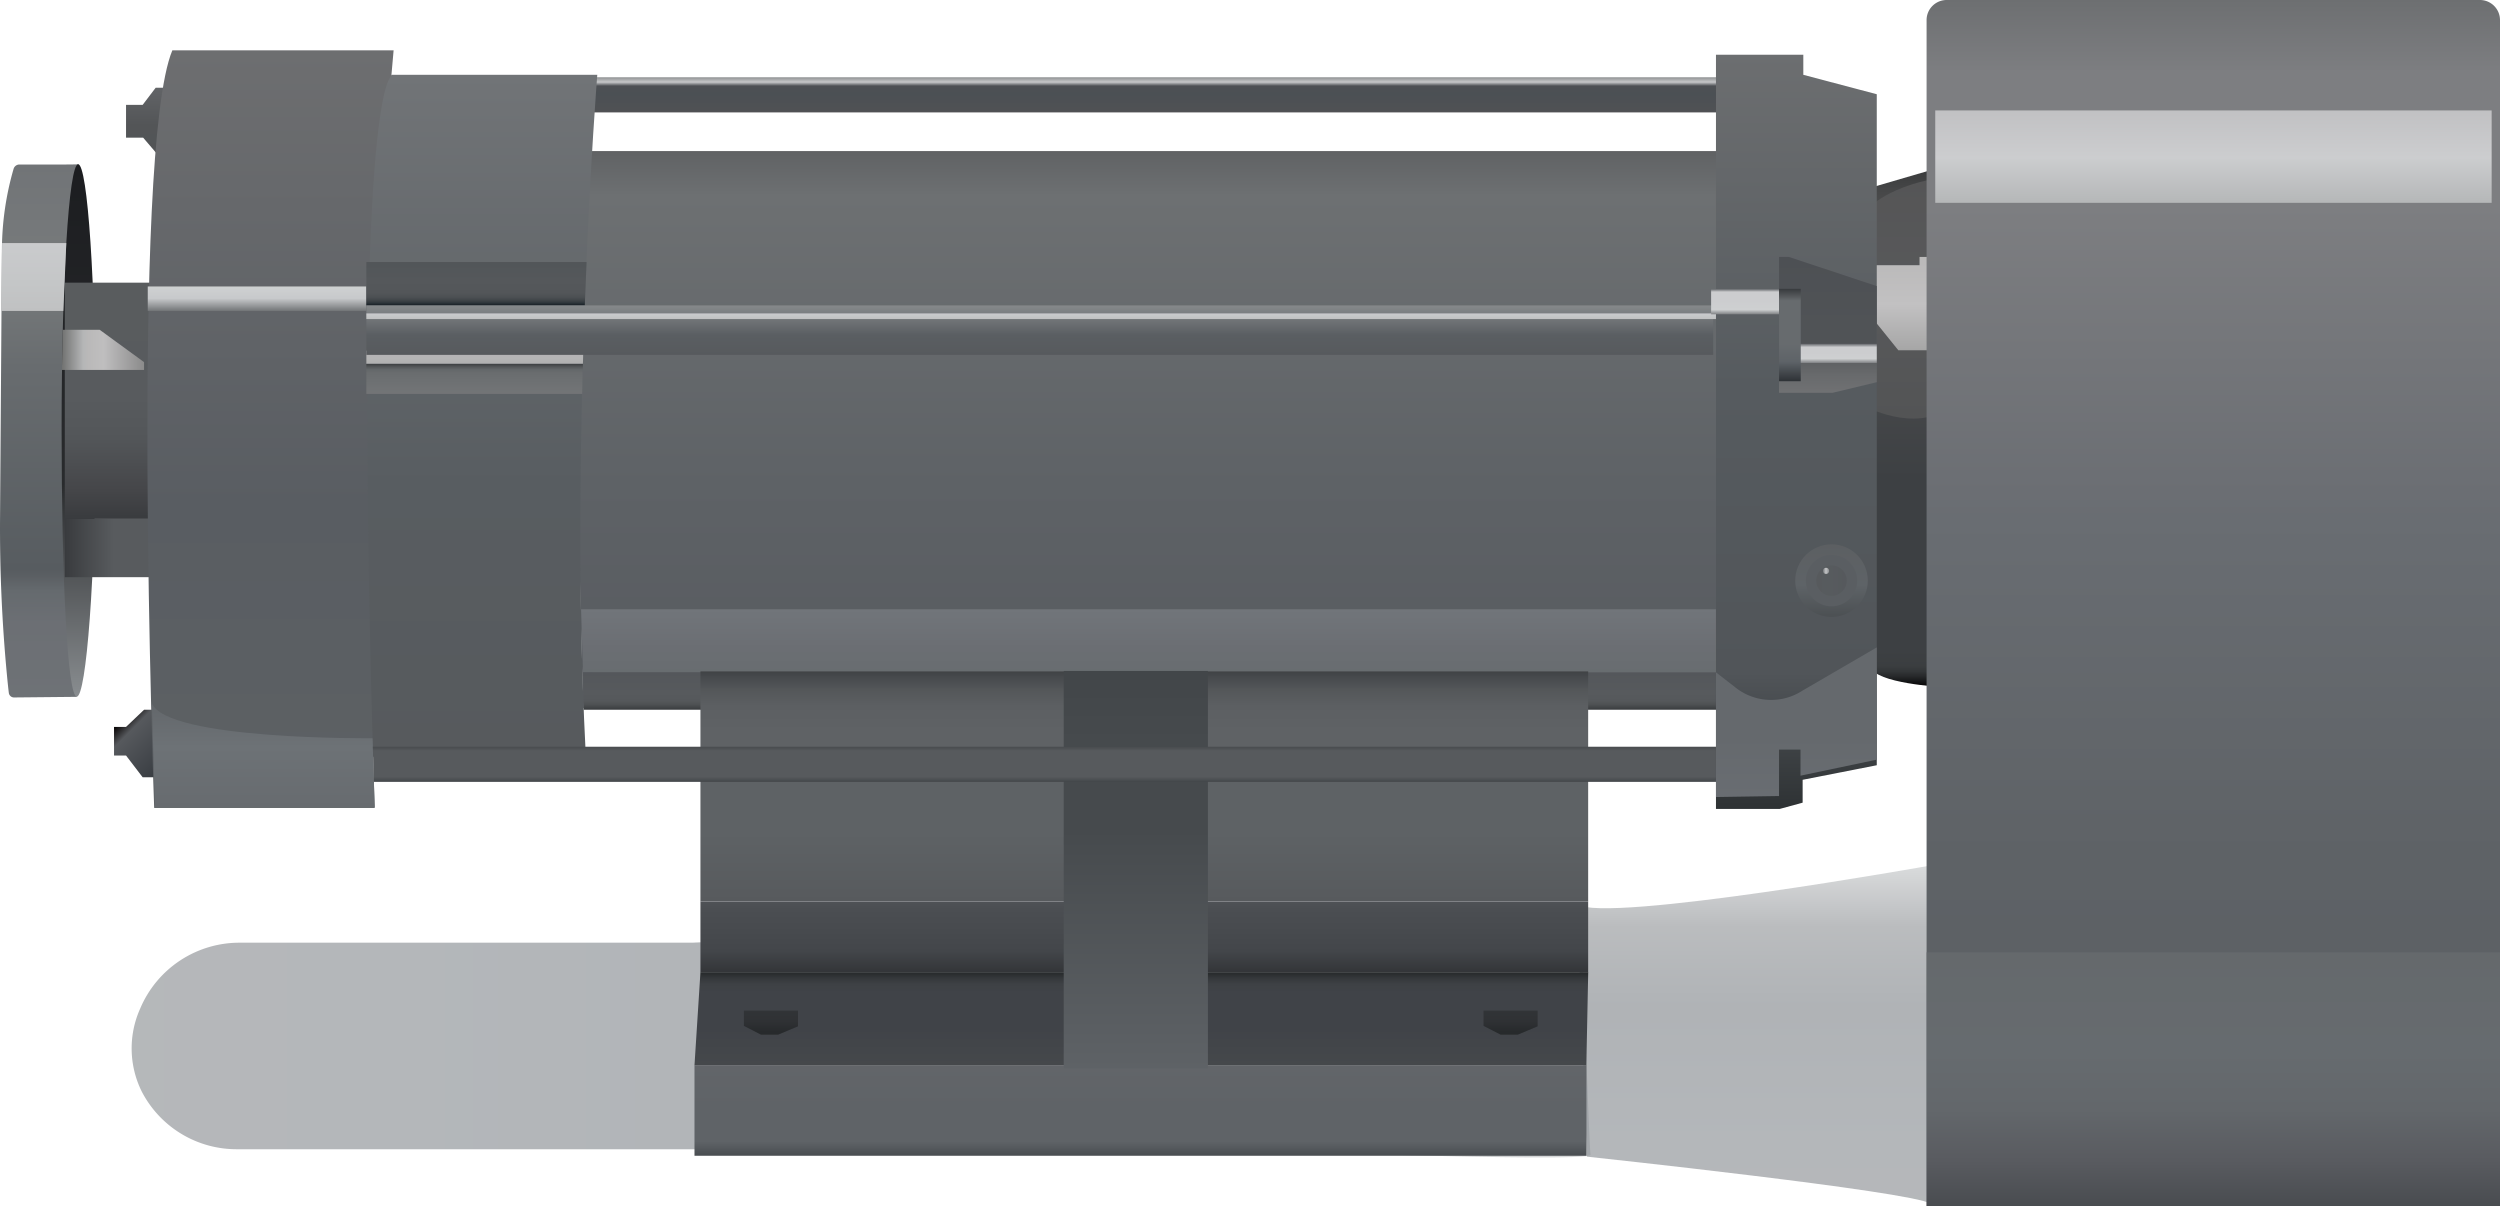 <?xml version="1.0" encoding="utf-8"?>
<svg id="e14f65fa-44a8-4f1b-9a7b-8062e9c34daa" data-name="图层 1" xmlns="http://www.w3.org/2000/svg" xmlns:xlink="http://www.w3.org/1999/xlink" viewBox="0 0 478.84 231.01"><defs><linearGradient id="a2b9f01a-15e4-4584-850f-b8dfa9f2cfb1" x1="8.05" y1="742.89" x2="8.05" y2="640.76" gradientTransform="translate(0 -609.3)" gradientUnits="userSpaceOnUse"><stop offset="0" stop-color="#6e7276"/><stop offset="0.14" stop-color="#6c6f74"/><stop offset="0.2" stop-color="#656a6e"/><stop offset="0.23" stop-color="#5a5e62"/><stop offset="0.24" stop-color="#575c60"/><stop offset="0.62" stop-color="#686c6f"/><stop offset="0.79" stop-color="#787b7c"/><stop offset="1" stop-color="#717477"/></linearGradient><linearGradient id="be46eab4-4d23-49b3-80e4-5b494b02193c" x1="15.05" y1="742.73" x2="15.05" y2="640.76" gradientTransform="translate(0 -609.3)" gradientUnits="userSpaceOnUse"><stop offset="0" stop-color="#898d90"/><stop offset="0.4" stop-color="#292b2d"/><stop offset="1" stop-color="#1c1d20"/></linearGradient><linearGradient id="bfff8b97-b981-4622-8c03-f734c4ef561d" x1="12.4" y1="714.27" x2="36.39" y2="714.27" gradientTransform="translate(0.01 -609.3)" gradientUnits="userSpaceOnUse"><stop offset="0" stop-color="#393b3e"/><stop offset="0.39" stop-color="#585b5e"/><stop offset="1" stop-color="#595c5e"/></linearGradient><linearGradient id="bb4a5ff5-f423-4ed2-9506-53880c4caeaf" x1="24.39" y1="708.69" x2="24.39" y2="663.44" gradientTransform="translate(0.01 -609.3)" gradientUnits="userSpaceOnUse"><stop offset="0" stop-color="#393b3e"/><stop offset="0.12" stop-color="#454649"/><stop offset="0.34" stop-color="#535659"/><stop offset="0.51" stop-color="#585b5e"/><stop offset="1" stop-color="#595c5e"/></linearGradient><linearGradient id="b2fc9f08-ff2b-43ca-bd37-c4d5e6eb6684" x1="6.44" y1="668.86" x2="6.44" y2="655.85" gradientTransform="translate(0.01 -609.3)" gradientUnits="userSpaceOnUse"><stop offset="0" stop-color="#c0c1c2"/><stop offset="0.4" stop-color="#c4c6c7"/><stop offset="1" stop-color="#cacbcd"/></linearGradient><linearGradient id="a8894d0d-a72b-4fb1-82e9-626916130d86" x1="200.71" y1="630.82" x2="200.71" y2="624.09" gradientTransform="translate(0.01 -609.3)" gradientUnits="userSpaceOnUse"><stop offset="0" stop-color="#505154"/><stop offset="0.52" stop-color="#4b5054"/><stop offset="0.75" stop-color="#4d5054"/><stop offset="0.86" stop-color="#c7c8ca"/><stop offset="1" stop-color="#8e9091"/></linearGradient><linearGradient id="a8809ab8-23d4-4d08-b591-8c538eff25c6" x1="11.85" y1="676.32" x2="27.58" y2="676.32" gradientTransform="translate(0.01 -609.3)" gradientUnits="userSpaceOnUse"><stop offset="0" stop-color="#717271"/><stop offset="0.26" stop-color="#b5b6b7"/><stop offset="0.33" stop-color="#bab9b9"/><stop offset="0.51" stop-color="#bfbebf"/><stop offset="1" stop-color="#8b8b8b"/></linearGradient><linearGradient id="e4dfd90d-6bd5-448d-ab09-98a65fb51e6e" x1="28.95" y1="639.92" x2="28.95" y2="626.11" gradientTransform="translate(0.01 -609.3)" gradientUnits="userSpaceOnUse"><stop offset="0" stop-color="#515456"/><stop offset="0.48" stop-color="#535557"/><stop offset="1" stop-color="#626467"/></linearGradient><linearGradient id="b912cb17-3c95-454e-9f3e-c734222634d0" x1="364.11" y1="740.88" x2="364.11" y2="641.3" gradientTransform="translate(0 -609.3)" gradientUnits="userSpaceOnUse"><stop offset="0" stop-color="#040000"/><stop offset="0.01" stop-color="#141516"/><stop offset="0.02" stop-color="#26282a"/><stop offset="0.03" stop-color="#333638"/><stop offset="0.04" stop-color="#3b3e40"/><stop offset="0.07" stop-color="#3d4043"/><stop offset="0.4" stop-color="#3d4043"/><stop offset="0.82" stop-color="#535354"/><stop offset="0.9" stop-color="#505051"/><stop offset="0.95" stop-color="#474849"/><stop offset="1" stop-color="#393a3b"/><stop offset="1" stop-color="#373839"/></linearGradient><linearGradient id="b1ed9e33-f625-4ed6-b808-3c5edd8a4e1c" x1="365.22" y1="689.48" x2="365.22" y2="643.13" gradientTransform="translate(0 -609.3)" gradientUnits="userSpaceOnUse"><stop offset="0" stop-color="#535455"/><stop offset="0.5" stop-color="#58595b"/><stop offset="1" stop-color="#555556"/></linearGradient><linearGradient id="b1bdd0c0-f9c2-48e2-8c49-597c9c2cb20b" x1="364.38" y1="676.39" x2="364.38" y2="658.51" gradientTransform="translate(0.01 -609.3)" gradientUnits="userSpaceOnUse"><stop offset="0" stop-color="#a6a6a6"/><stop offset="0.49" stop-color="#c2c1c2"/><stop offset="1" stop-color="#bab9b9"/></linearGradient><linearGradient id="aa64843c-792d-4a17-a2a3-84c9150ca863" x1="219.88" y1="744.92" x2="219.88" y2="638.24" gradientTransform="translate(0 -609.3)" gradientUnits="userSpaceOnUse"><stop offset="0" stop-color="#575a5f"/><stop offset="0.4" stop-color="#5e6266"/><stop offset="0.92" stop-color="#6d7072"/><stop offset="1" stop-color="#606264"/></linearGradient><linearGradient id="af26cec7-0381-4ff1-bc6a-bbecc151c237" x1="25.21" y1="806.57" x2="304.63" y2="806.57" gradientTransform="translate(0 -609.3)" gradientUnits="userSpaceOnUse"><stop offset="0" stop-color="#74787d"/><stop offset="0.23" stop-color="#70767c"/><stop offset="0.58" stop-color="#696f75"/><stop offset="0.82" stop-color="#7d8185"/><stop offset="1" stop-color="#b8bbbd"/></linearGradient><linearGradient id="a54ebe53-9bf2-4a4d-87c0-2607b39d1fd3" x1="338.71" y1="839.84" x2="338.71" y2="775.07" xlink:href="#af26cec7-0381-4ff1-bc6a-bbecc151c237"/><linearGradient id="b2b3d07b-0857-4901-b742-db9d7be2850d" x1="33.63" y1="756.55" x2="23.72" y2="746.64" gradientTransform="translate(0.01 -609.3)" gradientUnits="userSpaceOnUse"><stop offset="0.17" stop-color="#3b3f44"/><stop offset="0.8" stop-color="#56595d"/><stop offset="1" stop-color="#040000"/></linearGradient><linearGradient id="aa2b3a95-9e29-4312-a558-0afdd2403371" x1="91.15" y1="754.29" x2="91.15" y2="623.63" gradientTransform="translate(0 -609.3)" gradientUnits="userSpaceOnUse"><stop offset="0" stop-color="#575a5d"/><stop offset="0.4" stop-color="#585d61"/><stop offset="1" stop-color="#717477"/></linearGradient><linearGradient id="a3f1d7ff-0116-4b71-86ff-a27c4f3d14f3" x1="51.8" y1="764.05" x2="51.8" y2="618.94" gradientTransform="translate(0 -609.3)" gradientUnits="userSpaceOnUse"><stop offset="0" stop-color="#5d6164"/><stop offset="0.4" stop-color="#595d62"/><stop offset="1" stop-color="#6d6e70"/></linearGradient><linearGradient id="a87b5ad5-452b-4ef7-ba00-9dcd5a74119b" x1="49.22" y1="668.86" x2="49.22" y2="664.17" gradientTransform="translate(0.01 -609.3)" gradientUnits="userSpaceOnUse"><stop offset="0" stop-color="#737678"/><stop offset="0.51" stop-color="#c7c9cb"/><stop offset="1" stop-color="#cfd1d2"/></linearGradient><linearGradient id="ba2675a4-dca2-4c10-a46f-584bce6b1a36" x1="50.42" y1="764.01" x2="50.42" y2="743.94" gradientTransform="translate(0 -609.3)" gradientUnits="userSpaceOnUse"><stop offset="0" stop-color="#676b6f"/><stop offset="0.58" stop-color="#6d7276"/><stop offset="1" stop-color="#63676b"/></linearGradient><linearGradient id="eb67d890-d44a-4917-aea0-cca7f58c5a4b" x1="90.94" y1="679" x2="90.94" y2="676.47" gradientTransform="translate(0.01 -609.3)" gradientUnits="userSpaceOnUse"><stop offset="0" stop-color="#afb0b0"/><stop offset="0.4" stop-color="#b5b5b5"/><stop offset="1" stop-color="#b4b3b4"/></linearGradient><linearGradient id="f242cf28-57c9-4918-88fc-00841503c6fb" x1="90.9" y1="684.74" x2="90.9" y2="678.99" gradientTransform="translate(0.01 -609.3)" gradientUnits="userSpaceOnUse"><stop offset="0" stop-color="#737577"/><stop offset="0.44" stop-color="#6d7072"/><stop offset="0.68" stop-color="#6a6d6f"/><stop offset="0.73" stop-color="#686b6d"/><stop offset="0.81" stop-color="#636769"/><stop offset="0.9" stop-color="#545759"/><stop offset="1" stop-color="#3c3e41"/></linearGradient><linearGradient id="a858f37d-d62a-4322-a1c1-525bd6100225" x1="91.25" y1="667.8" x2="91.25" y2="659.5" gradientTransform="translate(0.01 -609.3)" gradientUnits="userSpaceOnUse"><stop offset="0" stop-color="#131c22"/><stop offset="0.01" stop-color="#1a2228"/><stop offset="0.06" stop-color="#2f363b"/><stop offset="0.12" stop-color="#404549"/><stop offset="0.19" stop-color="#4c5053"/><stop offset="0.29" stop-color="#535659"/><stop offset="0.56" stop-color="#55585b"/><stop offset="0.95" stop-color="#525659"/><stop offset="1" stop-color="#515558"/></linearGradient><linearGradient id="b8e6cfa2-c3a9-47fb-8c8a-05b705c23c23" x1="199.15" y1="677.26" x2="199.15" y2="667.8" gradientTransform="translate(0.01 -609.3)" gradientUnits="userSpaceOnUse"><stop offset="0" stop-color="#575a5d"/><stop offset="0.4" stop-color="#5a5e62"/><stop offset="1" stop-color="#86898b"/></linearGradient><linearGradient id="a2461a80-a709-416c-85ed-d1b6b502418a" x1="219.98" y1="738.34" x2="219.98" y2="726" gradientTransform="translate(0.01 -609.3)" gradientUnits="userSpaceOnUse"><stop offset="0" stop-color="#686d70"/><stop offset="0.4" stop-color="#6b6e73"/><stop offset="1" stop-color="#71757a"/></linearGradient><linearGradient id="b5a352e6-916d-4995-a616-a27bfb2a214a" x1="199.46" y1="670.41" x2="199.46" y2="669.33" xlink:href="#b2fc9f08-ff2b-43ca-bd37-c4d5e6eb6684"/><linearGradient id="b6450830-57a0-473c-b926-77357c4dd96d" x1="220.36" y1="745.24" x2="220.36" y2="738.08" gradientTransform="translate(0.01 -609.3)" gradientUnits="userSpaceOnUse"><stop offset="0" stop-color="#373a3c"/><stop offset="0.04" stop-color="#3f4244"/><stop offset="0.13" stop-color="#4d5052"/><stop offset="0.24" stop-color="#55585b"/><stop offset="0.43" stop-color="#575a5d"/><stop offset="1" stop-color="#54575b"/></linearGradient><linearGradient id="a23d321c-e6d5-4521-b553-c66e961f217e" x1="219.16" y1="781.98" x2="219.16" y2="737.9" gradientTransform="translate(0.01 -609.3)" gradientUnits="userSpaceOnUse"><stop offset="0" stop-color="#575a5d"/><stop offset="0.3" stop-color="#5e6265"/><stop offset="0.74" stop-color="#5f6265"/><stop offset="0.85" stop-color="#5c5f62"/><stop offset="0.92" stop-color="#545759"/><stop offset="0.98" stop-color="#45484b"/><stop offset="1" stop-color="#404345"/></linearGradient><linearGradient id="bd7b7fbf-1482-44a2-932d-fa18c6e17365" x1="219.16" y1="795.53" x2="219.16" y2="781.99" gradientTransform="translate(0.01 -609.3)" gradientUnits="userSpaceOnUse"><stop offset="0" stop-color="#333538"/><stop offset="0.3" stop-color="#43464a"/><stop offset="0.65" stop-color="#484b4f"/><stop offset="0.9" stop-color="#4b4e52"/><stop offset="1" stop-color="#4f5256"/></linearGradient><linearGradient id="f3b4ccda-d3fb-4198-9a66-56d81a6f6953" x1="218.6" y1="813.32" x2="218.6" y2="795.53" gradientTransform="translate(0.01 -609.3)" gradientUnits="userSpaceOnUse"><stop offset="0" stop-color="#45484b"/><stop offset="0.4" stop-color="#404348"/><stop offset="0.73" stop-color="#404348"/><stop offset="0.78" stop-color="#404348"/><stop offset="0.87" stop-color="#3e4145"/><stop offset="0.93" stop-color="#36393c"/><stop offset="0.99" stop-color="#282b2d"/><stop offset="1" stop-color="#242628"/></linearGradient><linearGradient id="a8aa6e98-b9e5-433f-b540-eaab2db8fd20" x1="218.43" y1="830.67" x2="218.43" y2="813.32" gradientTransform="translate(0.01 -609.3)" gradientUnits="userSpaceOnUse"><stop offset="0" stop-color="#494d51"/><stop offset="0.16" stop-color="#5f6367"/><stop offset="0.52" stop-color="#5f6367"/><stop offset="1" stop-color="#626569"/></linearGradient><linearGradient id="ec0c98bc-7e61-4f7c-9c67-8f8aa175c1b9" x1="217.54" y1="813.93" x2="217.54" y2="737.81" gradientTransform="translate(0.01 -609.3)" gradientUnits="userSpaceOnUse"><stop offset="0" stop-color="#5e6266"/><stop offset="0.6" stop-color="#464a4d"/><stop offset="0.82" stop-color="#464a4d"/><stop offset="1" stop-color="#424649"/></linearGradient><linearGradient id="bdd7aefd-c6f5-4116-b8b8-ba68f63653a5" x1="200.5" y1="759.06" x2="200.5" y2="752.32" gradientTransform="translate(0.01 -609.3)" gradientUnits="userSpaceOnUse"><stop offset="0" stop-color="#43474a"/><stop offset="0.15" stop-color="#575a5d"/><stop offset="0.56" stop-color="#575a5d"/><stop offset="0.88" stop-color="#575a5d"/><stop offset="1" stop-color="#484b4e"/></linearGradient><linearGradient id="fbbc995c-b8b6-4c81-95c1-77b1a276e2f3" x1="147.65" y1="807.47" x2="147.65" y2="802.87" gradientTransform="translate(0.01 -609.3)" gradientUnits="userSpaceOnUse"><stop offset="0.13" stop-color="#272a2c"/><stop offset="0.55" stop-color="#2f3134"/><stop offset="1" stop-color="#313437"/></linearGradient><linearGradient id="a0817938-cbe7-4652-bd01-11c0aa34721f" x1="289.32" y1="807.47" x2="289.32" y2="802.87" xlink:href="#fbbc995c-b8b6-4c81-95c1-77b1a276e2f3"/><linearGradient id="e027842a-45de-40fa-8db6-7799457036df" x1="344.06" y1="764.24" x2="344.06" y2="619.78" gradientTransform="translate(0.01 -609.3)" gradientUnits="userSpaceOnUse"><stop offset="0" stop-color="#2e3234"/><stop offset="0.18" stop-color="#515559"/><stop offset="0.56" stop-color="#565b5f"/><stop offset="1" stop-color="#6c6e70"/></linearGradient><linearGradient id="a59c9a50-022c-4459-846e-73eabe9ed87f" x1="334.67" y1="669.5" x2="334.67" y2="664.65" gradientTransform="translate(0.01 -609.3)" gradientUnits="userSpaceOnUse"><stop offset="0" stop-color="#7f8184"/><stop offset="0.18" stop-color="#ced0d1"/><stop offset="0.53" stop-color="#cccdcf"/><stop offset="0.88" stop-color="#cccdcf"/><stop offset="1" stop-color="#626569"/></linearGradient><linearGradient id="a2b95a0a-bb87-46ee-9549-a074092b4cdd" x1="350.1" y1="684.53" x2="350.1" y2="658.51" gradientTransform="translate(0.01 -609.3)" gradientUnits="userSpaceOnUse"><stop offset="0" stop-color="#707173"/><stop offset="0.13" stop-color="#686a6c"/><stop offset="0.33" stop-color="#545759"/><stop offset="0.36" stop-color="#505356"/><stop offset="0.49" stop-color="#505356"/><stop offset="1" stop-color="#4d5054"/></linearGradient><linearGradient id="e5bf8393-b99b-48e0-8d51-73b08fe4dc4e" x1="351.82" y1="678.83" x2="351.82" y2="675.14" gradientTransform="translate(0.01 -609.3)" gradientUnits="userSpaceOnUse"><stop offset="0" stop-color="#7f8184"/><stop offset="0.22" stop-color="#ced0d1"/><stop offset="0.53" stop-color="#cccdcf"/><stop offset="0.82" stop-color="#cccdcf"/><stop offset="1" stop-color="#626569"/></linearGradient><linearGradient id="f301a6fb-5735-430e-8d92-128bb151524b" x1="342.82" y1="682.32" x2="342.82" y2="664.62" gradientTransform="translate(0.01 -609.3)" gradientUnits="userSpaceOnUse"><stop offset="0" stop-color="#2e3236"/><stop offset="0.21" stop-color="#5e6368"/><stop offset="0.4" stop-color="#676b6e"/><stop offset="0.87" stop-color="#676b6e"/><stop offset="1" stop-color="#373a3d"/></linearGradient><linearGradient id="a27441d6-196b-4ddd-b7be-fb8ab02f7a5e" x1="344.06" y1="761.91" x2="344.06" y2="733.3" gradientTransform="translate(0 -609.3)" gradientUnits="userSpaceOnUse"><stop offset="0" stop-color="#696d72"/><stop offset="0.4" stop-color="#65696d"/><stop offset="1" stop-color="#65696d"/></linearGradient><linearGradient id="a35eef8f-82e5-47a6-8230-6e40b914d2de" x1="350.79" y1="727.46" x2="350.79" y2="713.56" gradientTransform="translate(0.01 -609.3)" gradientUnits="userSpaceOnUse"><stop offset="0" stop-color="#4c5053"/><stop offset="0.44" stop-color="#5e6367"/><stop offset="1" stop-color="#5c5f62"/></linearGradient><linearGradient id="bd950374-436c-4d4a-b79a-b05b37b79e13" x1="347.87" y1="720.51" x2="353.72" y2="720.51" gradientTransform="translate(0.01 -609.3)" gradientUnits="userSpaceOnUse"><stop offset="0" stop-color="#575a5d"/><stop offset="0.4" stop-color="#575b5e"/><stop offset="1" stop-color="#56595d"/></linearGradient><linearGradient id="ad654d8c-28c7-4cac-9463-4c4c37ab2597" x1="349.14" y1="718.64" x2="350.32" y2="718.64" gradientTransform="translate(0.01 -609.3)" gradientUnits="userSpaceOnUse"><stop offset="0" stop-color="#737679"/><stop offset="0.49" stop-color="#c4c5c7"/><stop offset="1" stop-color="#8f9193"/></linearGradient><linearGradient id="b45dce78-d86b-47e1-8ca0-2862e1e1bfce" x1="423.91" y1="840.3" x2="423.91" y2="609.3" gradientTransform="translate(0 -609.3)" gradientUnits="userSpaceOnUse"><stop offset="0" stop-color="#5a5e63"/><stop offset="0.29" stop-color="#5e6266"/><stop offset="0.57" stop-color="#696d72"/><stop offset="0.59" stop-color="#6b6e73"/><stop offset="0.83" stop-color="#7d7e81"/><stop offset="0.94" stop-color="#7d7e81"/><stop offset="1" stop-color="#6d6f71"/></linearGradient><linearGradient id="a89ade0b-ff0c-4257-9510-7340280b6da5" x1="423.95" y1="648.15" x2="423.95" y2="630.45" gradientTransform="translate(0.01 -609.3)" gradientUnits="userSpaceOnUse"><stop offset="0" stop-color="#b5b7b8"/><stop offset="0.49" stop-color="#cccdcf"/><stop offset="1" stop-color="#c1c1c3"/></linearGradient><linearGradient id="be697bed-6d81-4fa3-9e50-5ab1f41ba99a" x1="423.92" y1="840.31" x2="423.92" y2="791.71" gradientTransform="translate(0.01 -609.3)" gradientUnits="userSpaceOnUse"><stop offset="0" stop-color="#494c50"/><stop offset="0.18" stop-color="#595b60"/><stop offset="0.38" stop-color="#63676b"/><stop offset="0.61" stop-color="#666b6f"/><stop offset="1" stop-color="#65696c"/><stop offset="1" stop-color="#6b7073"/></linearGradient></defs><title>排水系统_泵01</title><path d="M15,31.46c-.22.08-8.59.06-11.3.05a1.16,1.16,0,0,0-1.1.81A56.31,56.31,0,0,0,.36,47.53L0,99a298.06,298.06,0,0,0,1.31,30.18c.14,1.5.27,2.75.37,3.53a1,1,0,0,0,1,.88l12-.12L16.1,107Z" transform="translate(0.01 0)" style="fill:url(#a2b9f01a-15e4-4584-850f-b8dfa9f2cfb1)"/><path d="M18.32,82.36c0,28.13-1.82,51.07-3.62,51.07s-2.91-22.94-2.91-51.07,1.37-50.9,3.17-50.9S18.32,54.22,18.32,82.36Z" transform="translate(0.01 0)" style="fill:url(#be46eab4-4d23-49b3-80e4-5b494b02193c)"/><rect x="12.41" y="99.39" width="23.99" height="11.16" style="fill:url(#bfff8b97-b981-4622-8c03-f734c4ef561d)"/><rect x="12.41" y="54.14" width="23.99" height="45.25" style="fill:url(#bb4a5ff5-f423-4ed2-9506-53880c4caeaf)"/><polygon points="12.13 59.56 0.2 59.56 0.4 46.55 12.7 46.55 12.13 59.56" style="fill:url(#b2fc9f08-ff2b-43ca-bd37-c4d5e6eb6684)"/><rect x="71.84" y="14.8" width="257.75" height="6.73" style="fill:url(#a8894d0d-a72b-4fb1-82e9-626916130d86)"/><polygon points="12.02 63.17 19.1 63.17 27.59 69.36 27.59 70.86 11.86 70.86 12.02 63.17" style="fill:url(#a8809ab8-23d4-4d08-b591-8c538eff25c6)"/><polygon points="33.79 16.81 29.81 16.81 27.32 20.09 24.14 20.09 24.14 26.37 27.42 26.37 31.05 30.62 32.46 30.62 33.79 16.81" style="fill:url(#e4dfd90d-6bd5-448d-ab09-98a65fb51e6e)"/><path d="M356.41,36.5l15.4-4.5v99.58s-12.66-.69-13.54-3.85Z" transform="translate(0.01 0)" style="fill:url(#b912cb17-3c95-454e-9f3e-c734222634d0)"/><path d="M357.74,78.07s10.62,5.48,17-1.24l-1.42-43s-13.1,1.06-17.61,8.67Z" transform="translate(0.01 0)" style="fill:url(#b1ed9e33-f625-4ed6-b808-3c5edd8a4e1c)"/><polygon points="357.75 59.83 363.6 67.09 371.03 67.09 371.03 49.21 367.66 49.21 367.66 50.8 357.75 50.8 357.75 59.83" style="fill:url(#b1bdd0c0-f9c2-48e2-8c49-597c9c2cb20b)"/><path d="M113.4,28.94H329.07V135.62H111.69S108.55,39.29,113.4,28.94Z" transform="translate(0.01 0)" style="fill:url(#aa64843c-792d-4a17-a2a3-84c9150ca863)"/><path d="M132.56,180.56H46a20.63,20.63,0,0,0-19.16,12.62,18.61,18.61,0,0,0,.3,15.89,20.45,20.45,0,0,0,18.4,11.05H234s70.9,2.66,70.63,1.06c-.2-1.21-1.16-28.35-1.62-41.42-.14-4.17-.24-6.92-.24-6.92Z" transform="translate(0.01 0)" style="opacity:0.53;isolation:isolate;fill:url(#af26cec7-0381-4ff1-bc6a-bbecc151c237)"/><path d="M369.78,165.77s-62.4,11.16-67.72,7.43l1.87,48.34s62.13,6.63,65.85,9L375.36,203Z" transform="translate(0.01 0)" style="opacity:0.53;isolation:isolate;fill:url(#a54ebe53-9bf2-4a4d-87c0-2607b39d1fd3)"/><polygon points="31.58 135.94 27.6 135.94 24.14 139.23 21.84 139.23 21.84 144.71 24.14 144.71 27.32 148.87 32.02 148.87 31.58 135.94" style="fill:url(#b2b3d07b-0857-4901-b742-db9d7be2850d)"/><path d="M75,14.33h39.39s-5.4,67.72-2.26,129.06l-42,1.6L67.9,21.77Z" transform="translate(0.01 0)" style="fill:url(#aa2b3a95-9e29-4312-a558-0afdd2403371)"/><path d="M33,9.64H75.38l-.44,5s-7.61,1.68-3.19,140.11H29.52S24.93,29,33,9.64Z" transform="translate(0.01 0)" style="fill:url(#a3f1d7ff-0116-4b71-86ff-a27c4f3d14f3)"/><rect x="28.3" y="54.87" width="41.86" height="4.69" style="fill:url(#a87b5ad5-452b-4ef7-ba00-9dcd5a74119b)"/><path d="M71.35,141.4s-39.63.41-42.28-6.75l.6,20H71.76Z" transform="translate(0.01 0)" style="fill:url(#ba2675a4-dca2-4c10-a46f-584bce6b1a36)"/><polygon points="70.17 67.17 111.72 67.26 111.65 69.7 70.17 69.7 70.17 67.17" style="fill:url(#eb67d890-d44a-4917-aea0-cca7f58c5a4b)"/><polygon points="70.17 69.7 70.17 75.44 111.51 75.44 111.65 69.7 70.17 69.7" style="fill:url(#f242cf28-57c9-4918-88fc-00841503c6fb)"/><polygon points="70.17 50.2 70.17 58.5 112.01 58.5 112.35 50.2 70.17 50.2" style="fill:url(#a858f37d-d62a-4322-a1c1-525bd6100225)"/><polygon points="70.17 65.14 70.17 58.5 328.14 58.5 328.14 67.97 70.17 67.97 70.17 65.14" style="fill:url(#b8e6cfa2-c3a9-47fb-8c8a-05b705c23c23)"/><polygon points="111.3 116.7 328.67 116.7 328.67 129.04 111.68 128.78 111.3 116.7" style="fill:url(#a2461a80-a709-416c-85ed-d1b6b502418a)"/><rect x="70.17" y="60.03" width="258.6" height="1.08" style="fill:url(#b5a352e6-916d-4995-a616-a27bfb2a214a)"/><polygon points="111.68 128.78 329.07 128.78 329.07 135.94 111.81 135.94 111.68 128.78" style="fill:url(#b6450830-57a0-473c-b926-77357c4dd96d)"/><rect x="134.16" y="128.6" width="170.03" height="44.08" style="fill:url(#a23d321c-e6d5-4521-b553-c66e961f217e)"/><rect x="134.16" y="172.69" width="170.03" height="13.54" style="fill:url(#bd7b7fbf-1482-44a2-932d-fa18c6e17365)"/><polygon points="133.02 204.02 134.16 186.23 304.2 186.23 303.84 204.02 133.02 204.02" style="fill:url(#f3b4ccda-d3fb-4198-9a66-56d81a6f6953)"/><rect x="133.02" y="204.02" width="170.84" height="17.35" style="fill:url(#a8aa6e98-b9e5-433f-b540-eaab2db8fd20)"/><rect x="203.74" y="128.51" width="27.62" height="76.12" style="fill:url(#ec0c98bc-7e61-4f7c-9c67-8f8aa175c1b9)"/><polygon points="71.41 143.03 329.61 143.03 329.61 149.76 71.62 149.76 71.41 143.03" style="fill:url(#bdd7aefd-c6f5-4116-b8b8-ba68f63653a5)"/><polygon points="142.48 193.57 152.84 193.57 152.84 196.58 149.03 198.18 145.76 198.18 142.48 196.49 142.48 193.57" style="fill:url(#fbbc995c-b8b6-4c81-95c1-77b1a276e2f3)"/><polygon points="284.15 193.57 294.51 193.57 294.51 196.58 290.7 198.18 287.43 198.18 284.15 196.49 284.15 193.57" style="fill:url(#a0817938-cbe7-4652-bd01-11c0aa34721f)"/><polygon points="328.67 10.48 328.67 154.94 340.88 154.94 345.27 153.74 345.27 149.36 359.47 146.57 359.47 18.05 345.4 14.33 345.4 10.48 328.67 10.48" style="fill:url(#e027842a-45de-40fa-8db6-7799457036df)"/><rect x="327.74" y="55.35" width="13.87" height="4.85" style="fill:url(#a59c9a50-022c-4459-846e-73eabe9ed87f)"/><polygon points="359.47 54.8 342.62 49.21 340.75 49.21 340.75 75.23 351.02 75.23 359.47 73.2 359.47 54.8" style="fill:url(#a2b95a0a-bb87-46ee-9549-a074092b4cdd)"/><rect x="344.2" y="65.85" width="15.27" height="3.68" style="fill:url(#e5bf8393-b99b-48e0-8d51-73b08fe4dc4e)"/><polygon points="340.75 55.32 344.91 55.32 344.91 64.17 344.91 73.02 340.75 73.02 340.75 55.32" style="fill:url(#f301a6fb-5735-430e-8d92-128bb151524b)"/><path d="M328.66,128.78l3.51,2.72a11,11,0,0,0,9.25,2.34h0a10.78,10.78,0,0,0,3.69-1.49L359.46,124v21.5l-14.61,3.07v-5h-4.11v8.9l-12.08.19V128.78Z" transform="translate(0.01 0)" style="fill:url(#a27441d6-196b-4ddd-b7be-fb8ab02f7a5e)"/><circle cx="350.8" cy="111.21" r="6.95" style="fill:url(#a35eef8f-82e5-47a6-8230-6e40b914d2de)"/><circle cx="350.8" cy="111.21" r="4.92" style="fill:#5a5e62"/><circle cx="350.8" cy="111.21" r="2.92" style="fill:url(#bd950374-436c-4d4a-b79a-b05b37b79e13)"/><circle cx="349.75" cy="109.34" r="0.59" style="fill:url(#ad654d8c-28c7-4cac-9463-4c4c37ab2597)"/><path d="M369,231H478.83V3.85A3.85,3.85,0,0,0,475,0H372.88A3.85,3.85,0,0,0,369,3.82V231Z" transform="translate(0.01 0)" style="fill:url(#b45dce78-d86b-47e1-8ca0-2862e1e1bfce)"/><rect x="370.67" y="21.15" width="106.57" height="17.7" style="fill:url(#a89ade0b-ff0c-4257-9510-7340280b6da5)"/><rect x="369.03" y="182.41" width="109.81" height="48.6" style="fill:url(#be697bed-6d81-4fa3-9e50-5ab1f41ba99a)"/></svg>